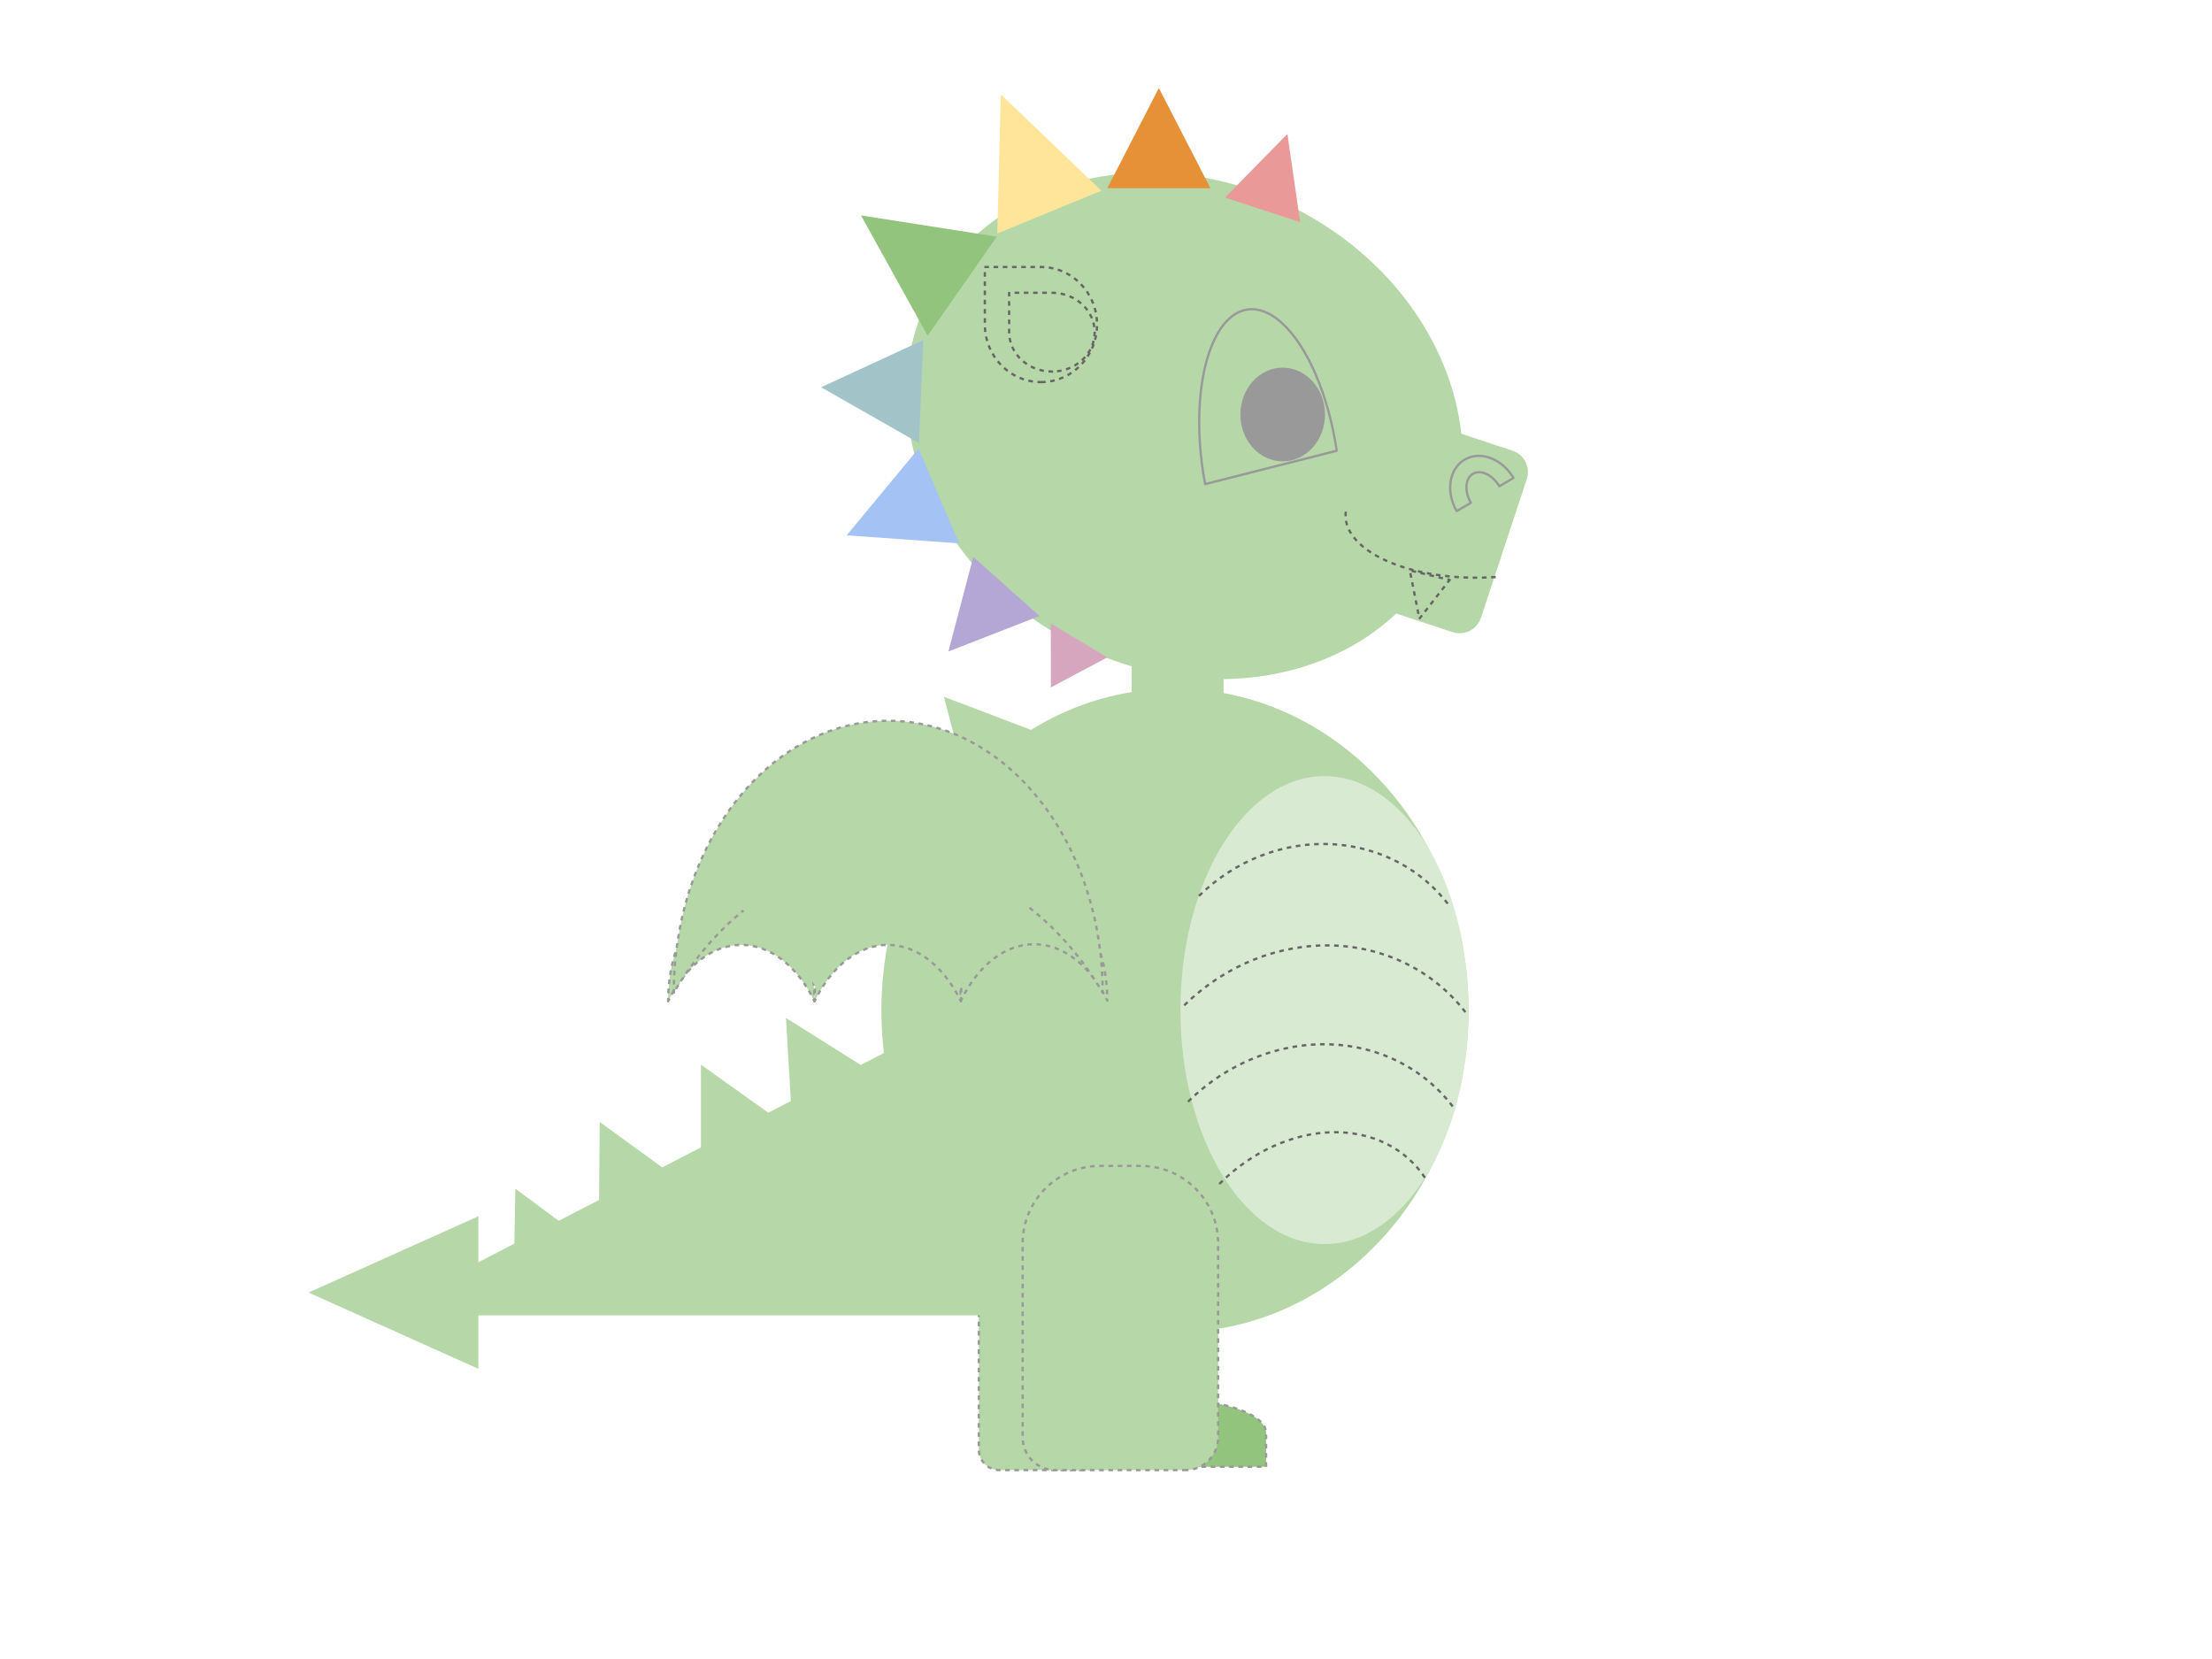 <?xml version="1.0" standalone="yes"?>

<svg version="1.1" viewBox="0.0 0.0 960.0 720.0" fill="none" stroke="none" stroke-linecap="square" stroke-miterlimit="10" xmlns="http://www.w3.org/2000/svg" xmlns:xlink="http://www.w3.org/1999/xlink"><clipPath id="p.0"><path d="m0 0l960.0 0l0 720.0l-960.0 0l0 -720.0z" clip-rule="nonzero"></path></clipPath><g clip-path="url(#p.0)"><path fill="#000000" fill-opacity="0.0" d="m0 0l960.0 0l0 720.0l-960.0 0z" fill-rule="nonzero"></path><path fill="#b6d7a8" d="m469.74 638.026l-35.947 0l0 0c-2.384 0 -4.669 -0.947 -6.355 -2.632c-1.685 -1.685 -2.632 -3.971 -2.632 -6.355l0 -58.796c0 -11.792 9.559 -21.351 21.351 -21.351l11.22 0c11.792 0 21.351 9.559 21.351 21.351l0 58.796l0 0c0 4.963 -4.024 8.987 -8.987 8.987z" fill-rule="nonzero"></path><path stroke="#999999" stroke-width="1.0" stroke-linejoin="round" stroke-linecap="butt" stroke-dasharray="1.0,3.0" d="m469.74 638.026l-35.947 0l0 0c-2.384 0 -4.669 -0.947 -6.355 -2.632c-1.685 -1.685 -2.632 -3.971 -2.632 -6.355l0 -58.796c0 -11.792 9.559 -21.351 21.351 -21.351l11.22 0c11.792 0 21.351 9.559 21.351 21.351l0 58.796l0 0c0 4.963 -4.024 8.987 -8.987 8.987z" fill-rule="nonzero"></path><path fill="#b6d7a8" d="m403.31 128.605l0 0c26.466 -52.15 97.508 -69.254 158.677 -38.205l0 0c61.169 31.05 89.301 98.496 62.835 150.646l0 0c-26.466 52.15 -97.508 69.254 -158.677 38.205l0 0c-61.169 -31.05 -89.301 -98.496 -62.835 -150.646z" fill-rule="nonzero"></path><path fill="#93c47d" d="m402.588 145.698l-28.929 -52.205l58.945 9.213z" fill-rule="nonzero"></path><path fill="#b6d7a8" d="m382.528 438.52l0 0c0 -77.137 57.04 -139.669 127.402 -139.669l0 0c33.789 0 66.194 14.715 90.086 40.908c23.892 26.193 37.315 61.719 37.315 98.761l0 0c0 77.137 -57.04 139.669 -127.402 139.669l0 0c-70.362 0 -127.402 -62.532 -127.402 -139.669z" fill-rule="nonzero"></path><path fill="#b6d7a8" d="m662.623 207.948l-19.907 60.178c-0.814 2.462 -2.573 4.499 -4.889 5.663c-2.316 1.165 -5 1.361 -7.462 0.547l-46.404 -15.354c-3.6621094E-4 -1.2207031E-4 -5.493164E-4 -5.187988E-4 -4.272461E-4 -8.8500977E-4l26.048 -78.739l0 0c1.2207031E-4 -3.6621094E-4 5.493164E-4 -5.493164E-4 8.544922E-4 -4.4250488E-4l46.403 15.355l0 0c5.126 1.696 7.906 7.226 6.211 12.352z" fill-rule="nonzero"></path><path fill="#b6d7a8" d="m453.152 158.047l0 0c-8.393 0.835 -15.817 -4.707 -16.583 -12.378q-0.737 -7.385 -2.436 -14.674q8.167 0.076 16.247 -0.728l0 0c8.393 -0.835 15.817 4.707 16.583 12.378l0 0c0.765 7.671 -5.418 14.567 -13.811 15.402z" fill-rule="nonzero"></path><path fill="#b6d7a8" d="m491.139 287.433l39.906 0l0 23.622l-39.906 0z" fill-rule="nonzero"></path><path fill="#e69138" d="m480.551 81.698l22.394 -43.496l22.394 43.496z" fill-rule="nonzero"></path><path fill="#ffe599" d="m432.822 101.346l1.543 -60.378l43.622 41.795z" fill-rule="nonzero"></path><path fill="#a2c4c9" d="m398.821 192.28l-42.472 -24.22l44.394 -20.504z" fill-rule="nonzero"></path><path fill="#ea9999" d="m531.643 85.732l27.087 -27.606l5.543 38.283z" fill-rule="nonzero"></path><path fill="#b4a7d6" d="m451.147 267.325l-39.543 15.433l10.787 -41.071z" fill-rule="nonzero"></path><path fill="#a4c2f4" d="m416.257 235.812l-48.803 -3.48l31.197 -37.685z" fill-rule="nonzero"></path><path fill="#b6d7a8" d="m343.977 490.617l-2.866 -48.819l41.417 26.016z" fill-rule="nonzero"></path><path fill="#b6d7a8" d="m304.203 510.98l0 -48.929l39.811 28.425z" fill-rule="nonzero"></path><path fill="#b6d7a8" d="m259.876 535.857l0.409 -48.913l39.591 28.756z" fill-rule="nonzero"></path><path fill="#b6d7a8" d="m222.774 564.798l0.882 -48.913l39.307 29.134z" fill-rule="nonzero"></path><path fill="#b6d7a8" d="m392.54 390.804l-22.945 -43.213l48.488 6.425z" fill-rule="nonzero"></path><path fill="#b6d7a8" d="m422.061 349.7l-12.409 -47.307l45.732 17.386z" fill-rule="nonzero"></path><path fill="#d5a6bd" d="m480.551 285.32l-24.472 13.008l-0.031 -27.748z" fill-rule="nonzero"></path><path fill="#b6d7a8" d="m491.139 570.858l0 -169.323l-328.22 169.323z" fill-rule="nonzero"></path><path fill="#b6d7a8" d="m207.612 594.063l-73.701 -33.102l73.701 -33.102z" fill-rule="nonzero"></path><path fill="#b6d7a8" d="m523.016 210.087l0 0c-4.521 -23.892 -3.004 -47.908 3.948 -62.523c6.953 -14.616 18.218 -17.469 29.328 -7.428c11.11 10.041 20.269 31.353 23.844 55.484z" fill-rule="nonzero"></path><path stroke="#999999" stroke-width="1.0" stroke-linejoin="round" stroke-linecap="butt" d="m523.016 210.087l0 0c-4.521 -23.892 -3.004 -47.908 3.948 -62.523c6.953 -14.616 18.218 -17.469 29.328 -7.428c11.11 10.041 20.269 31.353 23.844 55.484z" fill-rule="nonzero"></path><path fill="#b6d7a8" d="m632.212 221.809l0 0c-4.888 -8.376 -3.337 -18.38 3.465 -22.346c6.801 -3.966 16.277 -0.391 21.165 7.984l-6.157 3.591c-2.904 -4.976 -8.014 -7.402 -11.415 -5.419c-3.401 1.983 -3.804 7.624 -0.9 12.6z" fill-rule="nonzero"></path><path stroke="#999999" stroke-width="1.0" stroke-linejoin="round" stroke-linecap="butt" d="m632.212 221.809l0 0c-4.888 -8.376 -3.337 -18.38 3.465 -22.346c6.801 -3.966 16.277 -0.391 21.165 7.984l-6.157 3.591c-2.904 -4.976 -8.014 -7.402 -11.415 -5.419c-3.401 1.983 -3.804 7.624 -0.9 12.6z" fill-rule="nonzero"></path><path fill="#b6d7a8" d="m289.966 434.564l0 0c0 -27.049 14.223 -48.976 31.767 -48.976c17.545 0 31.767 21.927 31.767 48.976l0 0c-7.499 -15.416 -19.269 -24.488 -31.767 -24.488c-12.499 0 -24.268 9.073 -31.767 24.488z" fill-rule="nonzero"></path><path stroke="#999999" stroke-width="1.0" stroke-linejoin="round" stroke-linecap="butt" stroke-dasharray="1.0,3.0" d="m289.966 434.564l0 0c0 -27.049 14.223 -48.976 31.767 -48.976c17.545 0 31.767 21.927 31.767 48.976l0 0c-7.499 -15.416 -19.269 -24.488 -31.767 -24.488c-12.499 0 -24.268 9.073 -31.767 24.488z" fill-rule="nonzero"></path><path fill="#b6d7a8" d="m353.501 434.564l0 0c0 -27.049 14.223 -48.976 31.767 -48.976c17.545 0 31.767 21.927 31.767 48.976l0 0c-7.499 -15.416 -19.269 -24.488 -31.767 -24.488c-12.499 0 -24.268 9.073 -31.767 24.488z" fill-rule="nonzero"></path><path stroke="#999999" stroke-width="1.0" stroke-linejoin="round" stroke-linecap="butt" stroke-dasharray="1.0,3.0" d="m353.501 434.564l0 0c0 -27.049 14.223 -48.976 31.767 -48.976c17.545 0 31.767 21.927 31.767 48.976l0 0c-7.499 -15.416 -19.269 -24.488 -31.767 -24.488c-12.499 0 -24.268 9.073 -31.767 24.488z" fill-rule="nonzero"></path><path fill="#b6d7a8" d="m417.035 434.262l0 0c0 -27.049 14.223 -48.976 31.767 -48.976c17.545 0 31.767 21.927 31.767 48.976l0 0c-7.499 -15.416 -19.269 -24.488 -31.767 -24.488c-12.499 0 -24.268 9.073 -31.767 24.488z" fill-rule="nonzero"></path><path stroke="#999999" stroke-width="1.0" stroke-linejoin="round" stroke-linecap="butt" stroke-dasharray="1.0,3.0" d="m417.035 434.262l0 0c0 -27.049 14.223 -48.976 31.767 -48.976c17.545 0 31.767 21.927 31.767 48.976l0 0c-7.499 -15.416 -19.269 -24.488 -31.767 -24.488c-12.499 0 -24.268 9.073 -31.767 24.488z" fill-rule="nonzero"></path><path fill="#b6d7a8" d="m292.434 430.764l0 0c0 -65.144 41.661 -117.953 93.053 -117.953c51.392 0 93.053 52.809 93.053 117.953l0 0c-21.967 -37.126 -56.441 -58.976 -93.053 -58.976c-36.611 0 -71.086 21.85 -93.053 58.976z" fill-rule="nonzero"></path><path stroke="#999999" stroke-width="1.0" stroke-linejoin="round" stroke-linecap="butt" stroke-dasharray="1.0,3.0" d="m292.434 430.764l0 0c0 -65.144 41.661 -117.953 93.053 -117.953c51.392 0 93.053 52.809 93.053 117.953l0 0c-21.967 -37.126 -56.441 -58.976 -93.053 -58.976c-36.611 0 -71.086 21.85 -93.053 58.976z" fill-rule="nonzero"></path><path fill="#b6d7a8" d="m389.841 341.346l0 0c15.661 12.368 14.092 35.155 -3.505 50.898q-18.216 16.297 -32.364 35.807q-11.641 -16.893 -27.853 -29.696l0 0c-15.661 -12.368 -14.092 -35.155 3.505 -50.898l0 0c17.596 -15.742 44.556 -18.478 60.217 -6.11z" fill-rule="nonzero"></path><path fill="#b6d7a8" d="m445.944 345.913l0 0c15.661 12.368 15.409 33.978 -0.562 48.268q-17.131 15.327 -29.022 34.792q-11.455 -18.046 -28.252 -31.312l0 0c-15.661 -12.368 -15.409 -33.978 0.562 -48.268l0 0c15.971 -14.29 41.614 -15.848 57.275 -3.48z" fill-rule="nonzero"></path><path fill="#d9ead3" d="m512.31 438.378l0 0c0 -56.081 27.991 -101.543 62.52 -101.543l0 0c16.581 0 32.483 10.698 44.208 29.741c11.725 19.043 18.312 44.871 18.312 71.802l0 0c0 56.081 -27.991 101.543 -62.52 101.543l0 0c-34.529 0 -62.52 -45.462 -62.52 -101.543z" fill-rule="nonzero"></path><path fill="#000000" fill-opacity="0.0" d="m520.703 388.491l0 0c15.45 -15.048 36.202 -23.112 56.985 -22.145c20.783 0.967 39.599 10.872 51.671 27.2l-59.535 45.821z" fill-rule="nonzero"></path><path fill="#000000" fill-opacity="0.0" d="m520.703 388.491l0 0c15.45 -15.048 36.202 -23.112 56.985 -22.145c20.783 0.967 39.599 10.872 51.671 27.2" fill-rule="nonzero"></path><path stroke="#666666" stroke-width="1.0" stroke-linejoin="round" stroke-linecap="butt" stroke-dasharray="1.0,3.0" d="m520.703 388.491l0 0c15.45 -15.048 36.202 -23.112 56.985 -22.145c20.783 0.967 39.599 10.872 51.671 27.2" fill-rule="nonzero"></path><path fill="#000000" fill-opacity="0.0" d="m515.952 477.785l0 0c16.702 -16.33 38.96 -25.276 61.084 -24.551c22.124 0.725 41.969 11.051 54.463 28.337l-64.194 49.398z" fill-rule="nonzero"></path><path fill="#000000" fill-opacity="0.0" d="m515.952 477.785l0 0c16.702 -16.33 38.96 -25.276 61.084 -24.551c22.124 0.725 41.969 11.051 54.463 28.337" fill-rule="nonzero"></path><path stroke="#666666" stroke-width="1.0" stroke-linejoin="round" stroke-linecap="butt" stroke-dasharray="1.0,3.0" d="m515.952 477.785l0 0c16.702 -16.33 38.96 -25.276 61.084 -24.551c22.124 0.725 41.969 11.051 54.463 28.337" fill-rule="nonzero"></path><path fill="#000000" fill-opacity="0.0" d="m514.323 435.96l0 0c17.613 -17.193 41.171 -26.518 64.67 -25.598c23.499 0.92 44.67 11.996 58.117 30.406l-67.779 52.169z" fill-rule="nonzero"></path><path fill="#000000" fill-opacity="0.0" d="m514.323 435.96l0 0c17.613 -17.193 41.171 -26.518 64.67 -25.598c23.499 0.92 44.67 11.996 58.117 30.406" fill-rule="nonzero"></path><path stroke="#666666" stroke-width="1.0" stroke-linejoin="round" stroke-linecap="butt" stroke-dasharray="1.0,3.0" d="m514.323 435.96l0 0c17.613 -17.193 41.171 -26.518 64.67 -25.598c23.499 0.92 44.67 11.996 58.117 30.406" fill-rule="nonzero"></path><path fill="#000000" fill-opacity="0.0" d="m529.534 513.477l0 0c13.762 -13.648 31.557 -21.721 48.706 -22.096c17.148 -0.375 31.932 6.987 40.463 20.148l-52.239 40.205z" fill-rule="nonzero"></path><path fill="#000000" fill-opacity="0.0" d="m529.534 513.477l0 0c13.762 -13.648 31.557 -21.721 48.706 -22.096c17.148 -0.375 31.932 6.987 40.463 20.148" fill-rule="nonzero"></path><path stroke="#666666" stroke-width="1.0" stroke-linejoin="round" stroke-linecap="butt" stroke-dasharray="1.0,3.0" d="m529.534 513.477l0 0c13.762 -13.648 31.557 -21.721 48.706 -22.096c17.148 -0.375 31.932 6.987 40.463 20.148" fill-rule="nonzero"></path><path fill="#999999" d="m538.32 179.89l0 0c0 -11.228 8.221 -20.331 18.362 -20.331l0 0c4.87 0 9.54 2.142 12.984 5.955c3.444 3.813 5.378 8.984 5.378 14.376l0 0c0 11.228 -8.221 20.331 -18.362 20.331l0 0c-10.141 0 -18.362 -9.102 -18.362 -20.331z" fill-rule="nonzero"></path><path fill="#93c47d" d="m507.823 607.247l0 0c23.005 0 41.654 6.564 41.654 14.661q0 7.331 0 14.661q-20.827 0 -41.654 0l0 0c-23.005 0 -41.654 -6.564 -41.654 -14.661l0 0c0 -3.888 4.389 -7.618 12.2 -10.367c7.812 -2.75 18.407 -4.294 29.454 -4.294z" fill-rule="nonzero"></path><path stroke="#999999" stroke-width="1.0" stroke-linejoin="round" stroke-linecap="butt" stroke-dasharray="1.0,3.0" d="m507.823 607.247l0 0c23.005 0 41.654 6.564 41.654 14.661q0 7.331 0 14.661q-20.827 0 -41.654 0l0 0c-23.005 0 -41.654 -6.564 -41.654 -14.661l0 0c0 -3.888 4.389 -7.618 12.2 -10.367c7.812 -2.75 18.407 -4.294 29.454 -4.294z" fill-rule="nonzero"></path><path fill="#b6d7a8" d="m514.53 638.026l-56.563 0l0 0c-3.75 0 -7.347 -1.49 -9.999 -4.142c-2.652 -2.652 -4.142 -6.249 -4.142 -9.999l0 -84.295c0 -18.554 15.041 -33.595 33.595 -33.595l17.655 0c18.554 0 33.595 15.041 33.595 33.595l0 84.295l0 0c0 7.81 -6.331 14.141 -14.141 14.141z" fill-rule="nonzero"></path><path stroke="#999999" stroke-width="1.0" stroke-linejoin="round" stroke-linecap="butt" stroke-dasharray="1.0,3.0" d="m514.53 638.026l-56.563 0l0 0c-3.75 0 -7.347 -1.49 -9.999 -4.142c-2.652 -2.652 -4.142 -6.249 -4.142 -9.999l0 -84.295c0 -18.554 15.041 -33.595 33.595 -33.595l17.655 0c18.554 0 33.595 15.041 33.595 33.595l0 84.295l0 0c0 7.81 -6.331 14.141 -14.141 14.141z" fill-rule="nonzero"></path><path fill="#000000" fill-opacity="0.0" d="m648.629 250.452l0 0c-17.164 1.171 -34.509 -1.464 -47.071 -7.15c-12.562 -5.686 -18.958 -13.798 -17.355 -22.013l56.388 2.491z" fill-rule="nonzero"></path><path fill="#000000" fill-opacity="0.0" d="m648.629 250.452l0 0c-17.164 1.171 -34.509 -1.464 -47.071 -7.15c-12.562 -5.686 -18.958 -13.798 -17.355 -22.013" fill-rule="nonzero"></path><path stroke="#666666" stroke-width="1.0" stroke-linejoin="round" stroke-linecap="butt" stroke-dasharray="1.0,3.0" d="m648.629 250.452l0 0c-17.164 1.171 -34.509 -1.464 -47.071 -7.15c-12.562 -5.686 -18.958 -13.798 -17.355 -22.013" fill-rule="nonzero"></path><path fill="#000000" fill-opacity="0.0" d="m629.151 251.682l-13.15 16.835l-4.142 -20.961z" fill-rule="nonzero"></path><path stroke="#666666" stroke-width="1.0" stroke-linejoin="round" stroke-linecap="butt" stroke-dasharray="1.0,3.0" d="m629.151 251.682l-13.15 16.835l-4.142 -20.961z" fill-rule="nonzero"></path><path fill="#000000" fill-opacity="0.0" d="m451.766 165.827l0 0c-13.446 0 -24.346 -11.182 -24.346 -24.976q0 -12.488 0 -24.976q12.173 0 24.346 0l0 0c13.446 0 24.346 11.182 24.346 24.976l0 0c0 13.794 -10.9 24.976 -24.346 24.976z" fill-rule="nonzero"></path><path stroke="#666666" stroke-width="1.0" stroke-linejoin="round" stroke-linecap="butt" stroke-dasharray="1.0,3.0" d="m451.766 165.827l0 0c-13.446 0 -24.346 -11.182 -24.346 -24.976q0 -12.488 0 -24.976q12.173 0 24.346 0l0 0c13.446 0 24.346 11.182 24.346 24.976l0 0c0 13.794 -10.9 24.976 -24.346 24.976z" fill-rule="nonzero"></path><path fill="#000000" fill-opacity="0.0" d="m456.526 161.26l0 0c-10.254 0 -18.567 -7.657 -18.567 -17.102q0 -8.551 0 -17.102q9.283 0 18.567 0l0 0c10.254 0 18.567 7.657 18.567 17.102l0 0c0 9.445 -8.313 17.102 -18.567 17.102z" fill-rule="nonzero"></path><path stroke="#666666" stroke-width="1.0" stroke-linejoin="round" stroke-linecap="butt" stroke-dasharray="1.0,3.0" d="m456.526 161.26l0 0c-10.254 0 -18.567 -7.657 -18.567 -17.102q0 -8.551 0 -17.102q9.283 0 18.567 0l0 0c10.254 0 18.567 7.657 18.567 17.102l0 0c0 9.445 -8.313 17.102 -18.567 17.102z" fill-rule="nonzero"></path></g></svg>

